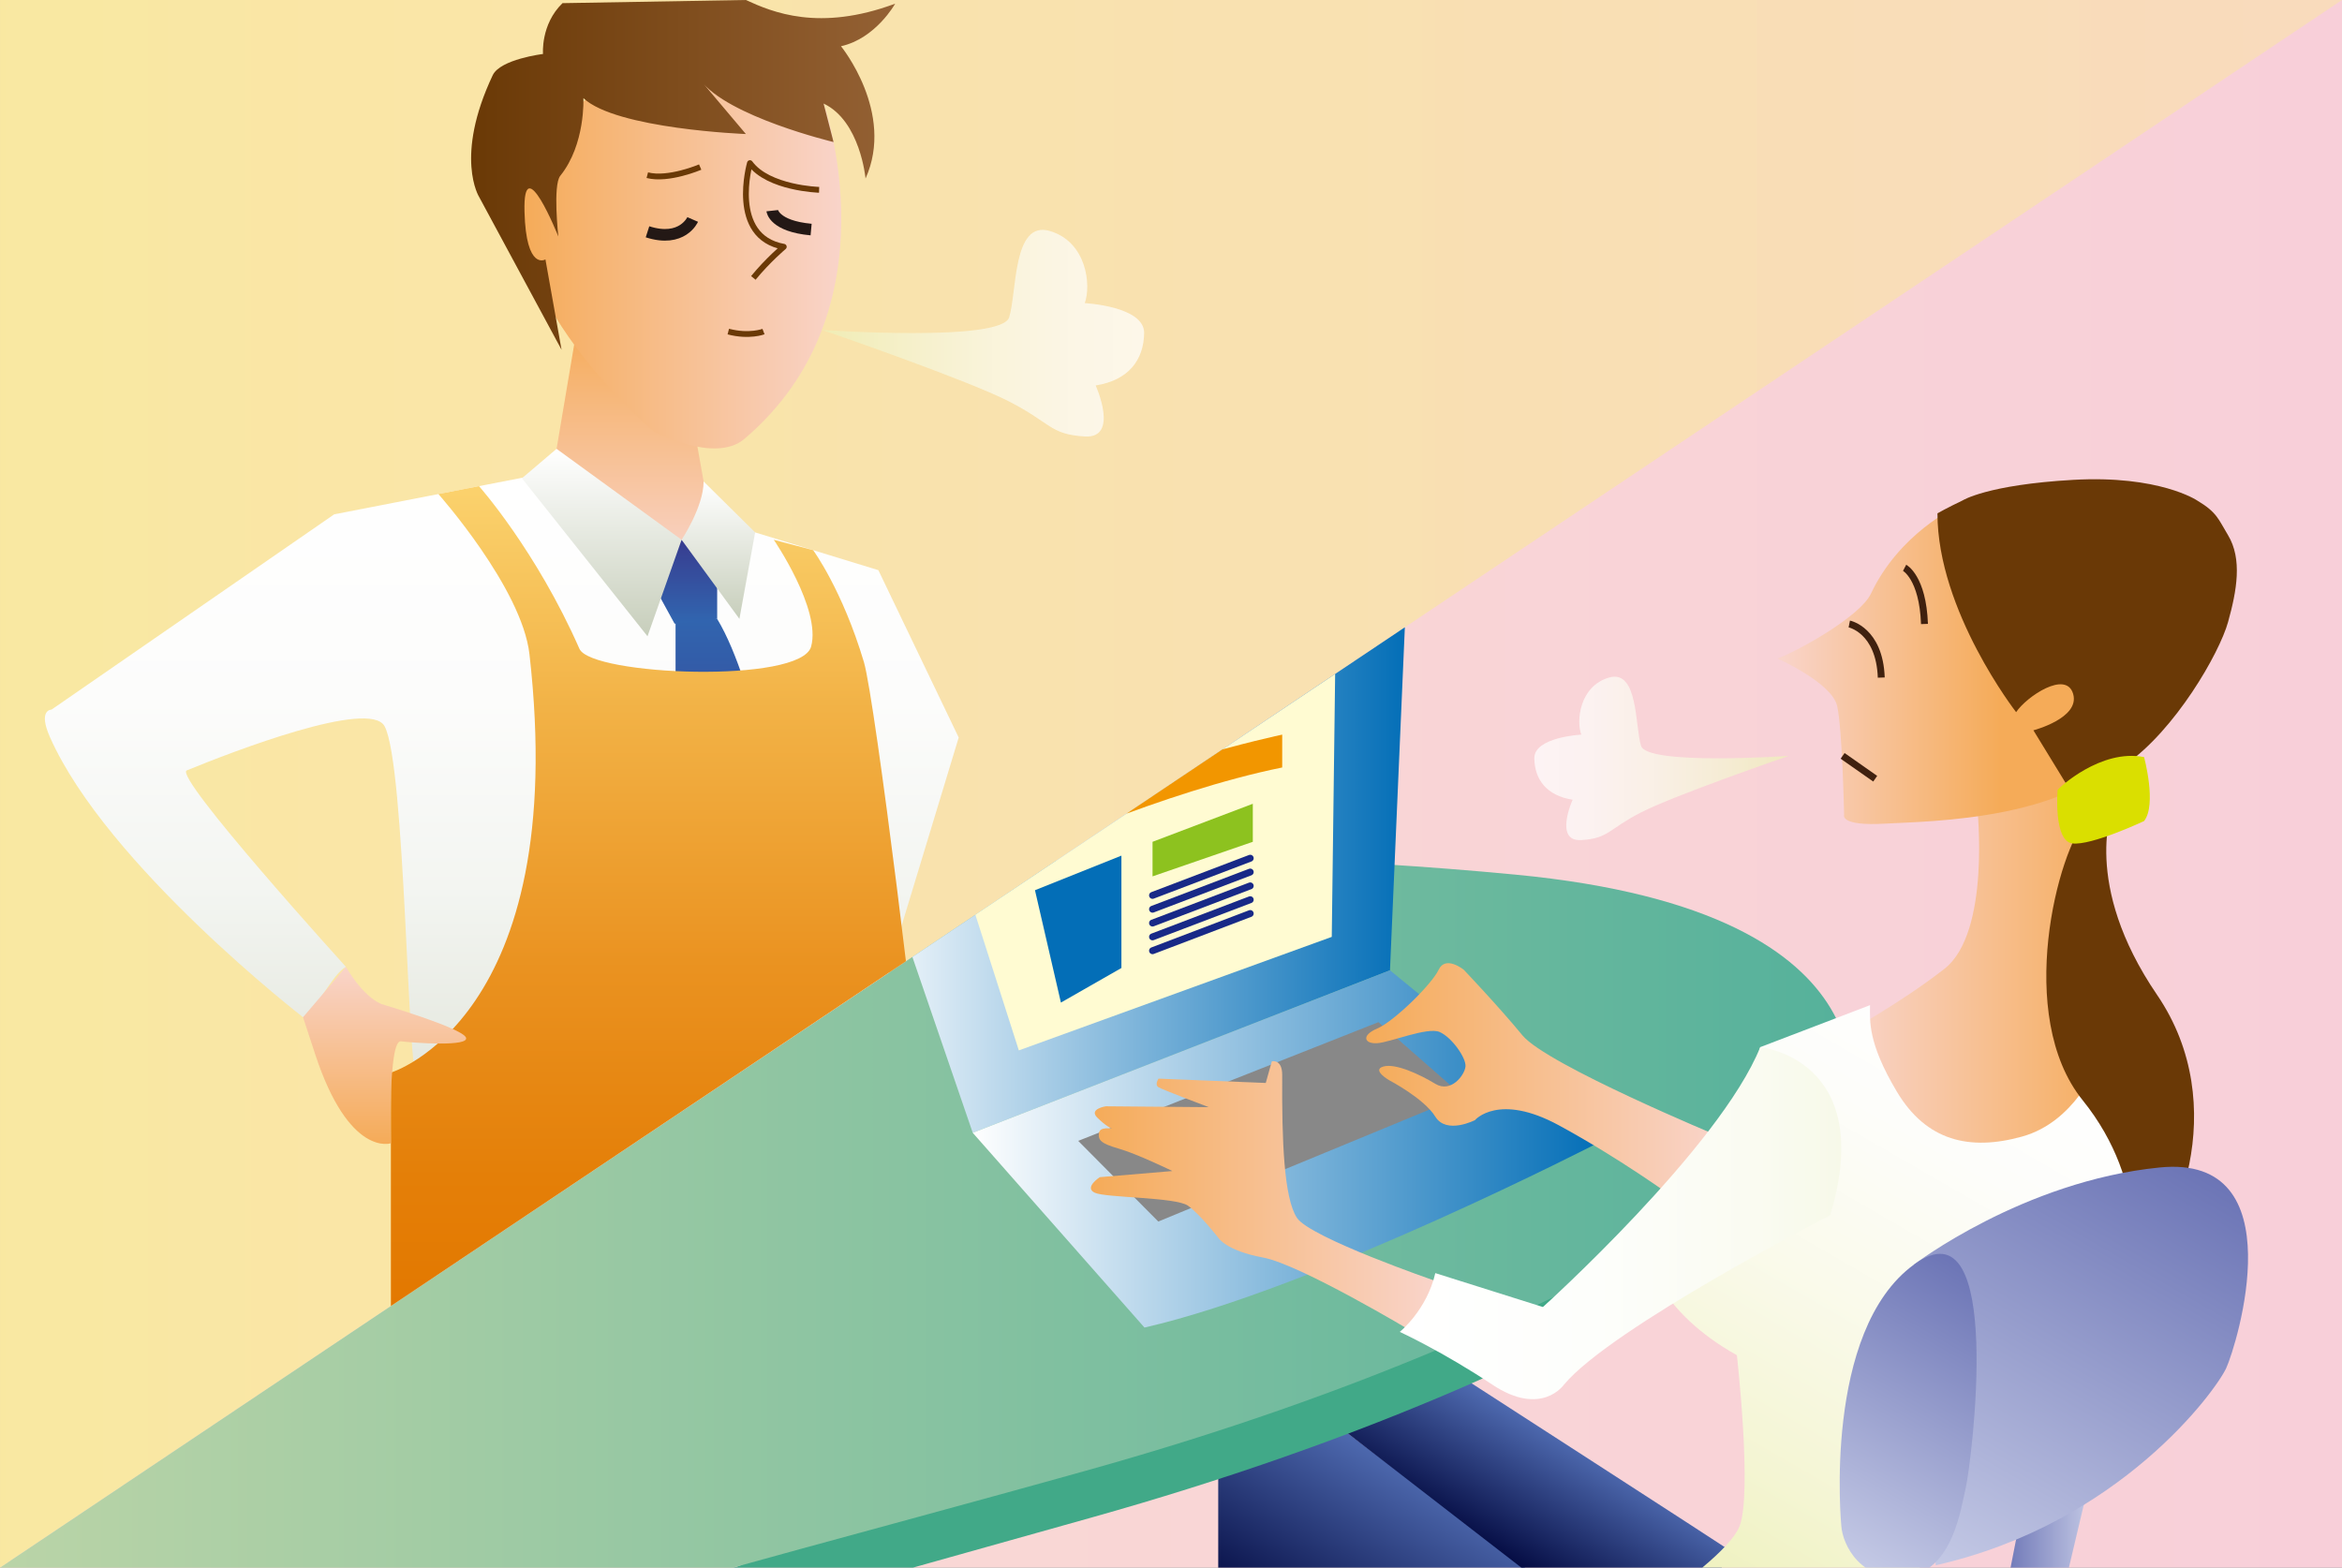 <?xml version="1.0" encoding="UTF-8"?>
<svg id="_イヤー_1" data-name="レイヤー 1" xmlns="http://www.w3.org/2000/svg" width="84.314mm" height="56.444mm" xmlns:xlink="http://www.w3.org/1999/xlink" viewBox="0 0 239 160">
  <rect x="0" y="0" width="239" height="160" fill="#808080" stroke="none"/>
  <defs>
    <style>
      .cls-1, .cls-2, .cls-3, .cls-4, .cls-5 {
        fill: none;
      }

      .cls-6 {
        fill: url(#_称未設定グラデーション_55-2);
      }

      .cls-7 {
        fill: url(#_称未設定グラデーション_55-3);
      }

      .cls-8 {
        fill: url(#_称未設定グラデーション_67-2);
      }

      .cls-9 {
        fill: url(#_称未設定グラデーション_92-2);
      }

      .cls-10 {
        fill: url(#_称未設定グラデーション_70);
      }

      .cls-11 {
        fill: url(#_称未設定グラデーション_55);
      }

      .cls-12 {
        fill: url(#_称未設定グラデーション_67);
      }

      .cls-13 {
        fill: url(#_称未設定グラデーション_20);
      }

      .cls-14 {
        fill: url(#_称未設定グラデーション_92);
      }

      .cls-15 {
        fill: url(#_称未設定グラデーション_152);
        opacity: .56;
      }

      .cls-16 {
        fill: #036eb7;
      }

      .cls-17 {
        fill: #6a3906;
      }

      .cls-18 {
        fill: #f29600;
      }

      .cls-19 {
        fill: #fffbd2;
      }

      .cls-20 {
        fill: #8dc21f;
      }

      .cls-21 {
        fill: #dadf00;
      }

      .cls-22 {
        fill: #41a988;
      }

      .cls-23 {
        fill: #888;
      }

      .cls-2 {
        stroke: #40210f;
      }

      .cls-2, .cls-4, .cls-5 {
        stroke-miterlimit: 10;
      }

      .cls-2, .cls-5 {
        stroke-width: .706px;
      }

      .cls-24 {
        clip-path: url(#clippath-1);
      }

      .cls-25 {
        fill: url(#_規グラデーションスウォッチ_13-3);
      }

      .cls-25, .cls-26 {
        opacity: .73;
      }

      .cls-26 {
        fill: url(#_規グラデーションスウォッチ_13-2);
      }

      .cls-27 {
        fill: url(#_規グラデーションスウォッチ_12-2);
      }

      .cls-3 {
        stroke: #6a3906;
        stroke-linejoin: round;
        stroke-width: .592px;
      }

      .cls-28 {
        fill: url(#_規グラデーションスウォッチ_12);
      }

      .cls-29 {
        fill: url(#_規グラデーションスウォッチ_13);
      }

      .cls-30 {
        fill: url(#_称未設定グラデーション_2);
      }

      .cls-31 {
        fill: url(#_規グラデーションスウォッチ_5);
      }

      .cls-32 {
        fill: url(#_規グラデーションスウォッチ_2);
      }

      .cls-33 {
        fill: url(#_規グラデーションスウォッチ_1);
      }

      .cls-4 {
        stroke: #231815;
        stroke-width: 1.185px;
      }

      .cls-34 {
        fill: url(#_称未設定グラデーション_183);
      }

      .cls-35 {
        fill: url(#_称未設定グラデーション_336);
      }

      .cls-36 {
        fill: url(#_称未設定グラデーション_112);
      }

      .cls-37 {
        fill: url(#_称未設定グラデーション_2-2);
      }

      .cls-5 {
        stroke: #182987;
        stroke-linecap: round;
      }

      .cls-38 {
        clip-path: url(#clippath);
      }

      .cls-39 {
        fill: url(#_規グラデーションスウォッチ_1-4);
      }

      .cls-40 {
        fill: url(#_規グラデーションスウォッチ_1-6);
      }

      .cls-41 {
        fill: url(#_規グラデーションスウォッチ_1-3);
      }

      .cls-42 {
        fill: url(#_規グラデーションスウォッチ_1-2);
      }

      .cls-43 {
        fill: url(#_規グラデーションスウォッチ_1-5);
      }
    </style>
    <linearGradient id="_称未設定グラデーション_183" data-name="名称未設定グラデーション 183" x1="0" y1="80" x2="239" y2="80" gradientTransform="matrix(1, 0, 0, 1, 0, 0)" gradientUnits="userSpaceOnUse">
      <stop offset="0" stop-color="#faddd2"/>
      <stop offset="1" stop-color="#f8cfd9"/>
    </linearGradient>
    <linearGradient id="_称未設定グラデーション_152" data-name="名称未設定グラデーション 152" x1="239" y1="80" x2="0" y2="80" gradientTransform="matrix(1, 0, 0, 1, 0, 0)" gradientUnits="userSpaceOnUse">
      <stop offset="0" stop-color="#fae4a7"/>
      <stop offset="1" stop-color="#f9f17c"/>
    </linearGradient>
    <clipPath id="clippath">
      <polygon class="cls-1" points="0 160 239 0 239 160 0 160"/>
    </clipPath>
    <linearGradient id="_規グラデーションスウォッチ_12" data-name="新規グラデーションスウォッチ 12" x1="145.67" y1="150.531" x2="134.5" y2="169.878" gradientTransform="matrix(1, 0, 0, 1, 0, 0)" gradientUnits="userSpaceOnUse">
      <stop offset=".003" stop-color="#4f6bb1"/>
      <stop offset=".998" stop-color="#00063c"/>
    </linearGradient>
    <linearGradient id="_規グラデーションスウォッチ_12-2" data-name="新規グラデーションスウォッチ 12" x1="159.845" y1="146.708" x2="152.502" y2="159.425" xlink:href="#_規グラデーションスウォッチ_12"/>
    <linearGradient id="_規グラデーションスウォッチ_5" data-name="新規グラデーションスウォッチ 5" x1="0" y1="123.783" x2="188.893" y2="123.783" gradientTransform="matrix(1, 0, 0, 1, 0, 0)" gradientUnits="userSpaceOnUse">
      <stop offset="0" stop-color="#bad4a7"/>
      <stop offset="1" stop-color="#55b19b"/>
    </linearGradient>
    <linearGradient id="_称未設定グラデーション_2" data-name="名称未設定グラデーション 2" x1="86.916" y1="88.329" x2="143.493" y2="88.329" gradientTransform="matrix(1, 0, 0, 1, 0, 0)" gradientUnits="userSpaceOnUse">
      <stop offset="0" stop-color="#fff"/>
      <stop offset="1" stop-color="#036eb7"/>
    </linearGradient>
    <linearGradient id="_称未設定グラデーション_2-2" data-name="名称未設定グラデーション 2" x1="99.267" y1="117.264" x2="163.253" y2="117.264" xlink:href="#_称未設定グラデーション_2"/>
    <linearGradient id="_規グラデーションスウォッチ_1" data-name="新規グラデーションスウォッチ 1" x1="111.326" y1="122.122" x2="146.472" y2="122.122" gradientTransform="matrix(1, 0, 0, 1, 0, 0)" gradientUnits="userSpaceOnUse">
      <stop offset="0" stop-color="#f5ab58"/>
      <stop offset="1" stop-color="#f9d4ca"/>
    </linearGradient>
    <linearGradient id="_規グラデーションスウォッチ_1-2" data-name="新規グラデーションスウォッチ 1" x1="139.424" y1="110.215" x2="175.486" y2="110.215" xlink:href="#_規グラデーションスウォッチ_1"/>
    <linearGradient id="_規グラデーションスウォッチ_1-3" data-name="新規グラデーションスウォッチ 1" x1="216.595" y1="97.641" x2="188.453" y2="97.641" xlink:href="#_規グラデーションスウォッチ_1"/>
    <linearGradient id="_称未設定グラデーション_112" data-name="名称未設定グラデーション 112" x1="181.397" y1="67.941" x2="218.693" y2="67.941" gradientTransform="matrix(1, 0, 0, 1, 0, 0)" gradientUnits="userSpaceOnUse">
      <stop offset=".011" stop-color="#f9d4ca"/>
      <stop offset=".61" stop-color="#f5ab58"/>
    </linearGradient>
    <linearGradient id="_規グラデーションスウォッチ_13" data-name="新規グラデーションスウォッチ 13" x1="205.772" y1="104.045" x2="170.461" y2="165.204" gradientTransform="matrix(1, 0, 0, 1, 0, 0)" gradientUnits="userSpaceOnUse">
      <stop offset="0" stop-color="#fff"/>
      <stop offset=".215" stop-color="#fdfdfa"/>
      <stop offset=".471" stop-color="#fafaeb"/>
      <stop offset=".746" stop-color="#f4f5d3"/>
      <stop offset="1" stop-color="#edf0b7"/>
    </linearGradient>
    <linearGradient id="_称未設定グラデーション_20" data-name="名称未設定グラデーション 20" x1="142.846" y1="124.841" x2="187.903" y2="124.841" gradientTransform="matrix(1, 0, 0, 1, 0, 0)" gradientUnits="userSpaceOnUse">
      <stop offset="0" stop-color="#fff"/>
      <stop offset=".446" stop-color="#fdfefb"/>
      <stop offset=".811" stop-color="#fafbf1"/>
      <stop offset="1" stop-color="#f7f9e9"/>
    </linearGradient>
    <linearGradient id="_称未設定グラデーション_55" data-name="名称未設定グラデーション 55" x1="204.395" y1="156.982" x2="213.508" y2="156.982" gradientTransform="matrix(1, 0, 0, 1, 0, 0)" gradientUnits="userSpaceOnUse">
      <stop offset=".003" stop-color="#6c75b6"/>
      <stop offset="1" stop-color="#c4c9e5"/>
    </linearGradient>
    <linearGradient id="_称未設定グラデーション_55-2" data-name="名称未設定グラデーション 55" x1="221.103" y1="117.316" x2="196.836" y2="159.348" xlink:href="#_称未設定グラデーション_55"/>
    <linearGradient id="_称未設定グラデーション_55-3" data-name="名称未設定グラデーション 55" x1="203.631" y1="130.89" x2="187.706" y2="158.474" xlink:href="#_称未設定グラデーション_55"/>
    <linearGradient id="_規グラデーションスウォッチ_13-2" data-name="新規グラデーションスウォッチ 13" x1="156.578" y1="77.406" x2="182.544" y2="77.406" xlink:href="#_規グラデーションスウォッチ_13"/>
    <clipPath id="clippath-1">
      <polygon class="cls-1" points="0 160 239 0 0 0 0 160"/>
    </clipPath>
    <linearGradient id="_規グラデーションスウォッチ_1-4" data-name="新規グラデーションスウォッチ 1" x1="64.408" y1="32.95" x2="64.408" y2="58.145" xlink:href="#_規グラデーションスウォッチ_1"/>
    <linearGradient id="_称未設定グラデーション_70" data-name="名称未設定グラデーション 70" x1="51.207" y1="133.359" x2="51.207" y2="48.155" gradientTransform="matrix(1, 0, 0, 1, 0, 0)" gradientUnits="userSpaceOnUse">
      <stop offset="0" stop-color="#c7cebb"/>
      <stop offset=".085" stop-color="#d1d7c7"/>
      <stop offset=".286" stop-color="#e5e8df"/>
      <stop offset=".499" stop-color="#f3f5f1"/>
      <stop offset=".727" stop-color="#fcfcfb"/>
      <stop offset="1" stop-color="#fff"/>
    </linearGradient>
    <linearGradient id="_称未設定グラデーション_92" data-name="名称未設定グラデーション 92" x1="74.321" y1="62.472" x2="74.321" y2="85.773" gradientTransform="matrix(1, 0, 0, 1, 0, 0)" gradientUnits="userSpaceOnUse">
      <stop offset="0" stop-color="#3166b0"/>
      <stop offset="1" stop-color="#383c8f"/>
    </linearGradient>
    <linearGradient id="_称未設定グラデーション_92-2" data-name="名称未設定グラデーション 92" x1="69.878" y1="63.657" x2="69.878" y2="55.091" xlink:href="#_称未設定グラデーション_92"/>
    <linearGradient id="_規グラデーションスウォッチ_1-5" data-name="新規グラデーションスウォッチ 1" x1="53.262" y1="25.893" x2="85.851" y2="25.893" xlink:href="#_規グラデーションスウォッチ_1"/>
    <linearGradient id="_規グラデーションスウォッチ_2" data-name="新規グラデーションスウォッチ 2" x1="48.077" y1="17.851" x2="91.353" y2="17.851" gradientTransform="matrix(1, 0, 0, 1, 0, 0)" gradientUnits="userSpaceOnUse">
      <stop offset="0" stop-color="#6a3906"/>
      <stop offset="1" stop-color="#946134"/>
    </linearGradient>
    <linearGradient id="_称未設定グラデーション_67" data-name="名称未設定グラデーション 67" x1="61.409" y1="64.94" x2="61.409" y2="45.81" gradientTransform="matrix(1, 0, 0, 1, 0, 0)" gradientUnits="userSpaceOnUse">
      <stop offset="0" stop-color="#c7cebb"/>
      <stop offset="1" stop-color="#fff"/>
    </linearGradient>
    <linearGradient id="_称未設定グラデーション_67-2" data-name="名称未設定グラデーション 67" x1="73.309" y1="63.163" x2="73.309" y2="49.142" xlink:href="#_称未設定グラデーション_67"/>
    <linearGradient id="_称未設定グラデーション_336" data-name="名称未設定グラデーション 336" x1="66.987" y1="49.618" x2="66.987" y2="133.359" gradientTransform="matrix(1, 0, 0, 1, 0, 0)" gradientUnits="userSpaceOnUse">
      <stop offset="0" stop-color="#fbd26d"/>
      <stop offset=".271" stop-color="#f2b246"/>
      <stop offset=".588" stop-color="#ea9220"/>
      <stop offset=".842" stop-color="#e47f08"/>
      <stop offset="1" stop-color="#e37800"/>
    </linearGradient>
    <linearGradient id="_規グラデーションスウォッチ_13-3" data-name="新規グラデーションスウォッチ 13" x1="439.818" y1="34.007" x2="472.657" y2="34.007" gradientTransform="translate(556.577) rotate(-180) scale(1 -1)" xlink:href="#_規グラデーションスウォッチ_13"/>
    <linearGradient id="_規グラデーションスウォッチ_1-6" data-name="新規グラデーションスウォッチ 1" x1="39.246" y1="116.753" x2="39.246" y2="98.681" xlink:href="#_規グラデーションスウォッチ_1"/>
  </defs>
  <rect class="cls-34" width="239" height="160"/>
  <polygon class="cls-15" points="0 160 239 0 0 0 0 160"/>
  <g class="cls-38">
    <g>
      <path class="cls-28" d="M124.32,147.581v16.419h36.633c-8.72-6.556-25.585-19.35-25.783-19.53-.265-.241-10.851,2.582-10.851,3.111Z"/>
      <path class="cls-27" d="M136.611,145.575l23.815,18.425h13.323l2.796-5.745c-.618-.441-27.259-17.643-27.259-17.643l-12.675,4.963Z"/>
      <path class="cls-22" d="M154.667,94.21c-37.108-3.542-69.272,63.915-79.886,65.79l18.199,.05c6.991-1.961,6.246-1.752,18.346-5.147,55.345-15.526,77.127-36.345,77.127-36.345,0,0,6.882-20.466-33.786-24.348Z"/>
      <path class="cls-31" d="M154.667,89.27c-37.108-3.542-61.018-.755-71.632,1.121L0,160H74.781c6.991-1.961,24.445-6.642,36.545-10.037,55.345-15.526,77.127-36.345,77.127-36.345,0,0,6.882-20.466-33.786-24.348Z"/>
      <g>
        <path class="cls-30" d="M99.267,115.617l42.58-16.585,1.647-37.992s-33.052,6.116-56.577,18.584l12.35,35.993Z"/>
        <path class="cls-19" d="M103.971,107.207l31.935-11.586,.353-27.406s-20.878,6.293-39.992,14.938l7.704,24.054Z"/>
        <path class="cls-18" d="M104.383,87.329s14.291-6.528,26.465-8.998v-3.352s-16.761,3.529-26.465,9.527v2.823Z"/>
        <polygon class="cls-16" points="105.618 90.858 114.44 87.329 114.44 98.797 108.265 102.326 105.618 90.858"/>
        <polygon class="cls-20" points="117.616 85.917 117.616 89.446 127.849 85.917 127.849 82.036 117.616 85.917"/>
        <line class="cls-5" x1="117.616" y1="91.387" x2="127.584" y2="87.594"/>
        <line class="cls-5" x1="117.616" y1="92.798" x2="127.584" y2="89.005"/>
        <line class="cls-5" x1="117.616" y1="94.21" x2="127.584" y2="90.416"/>
        <line class="cls-5" x1="117.616" y1="95.621" x2="127.584" y2="91.828"/>
        <line class="cls-5" x1="117.616" y1="97.033" x2="127.584" y2="93.239"/>
        <path class="cls-37" d="M116.792,135.495l-17.526-19.878,42.58-16.585,21.407,17.526s-28.935,14.938-46.461,18.937Z"/>
        <polygon class="cls-23" points="110.029 116.441 140.67 104.325 149.256 111.853 118.204 124.674 110.029 116.441"/>
      </g>
      <path class="cls-33" d="M146.463,130.732s-12.791-4.411-14.115-6.44-1.542-7.851-1.5-14.556c.011-1.685-1.059-1.411-1.059-1.411l-.618,2.205-10.939-.441s-.441,.618,0,.882,5.117,2.029,5.117,2.029l-10.498-.088s-1.764,.265-.882,1.147,1.5,1.147,1.5,1.147c0,0-1.235-.265-1.323,.441s.176,1.059,2.029,1.588,5.469,2.285,5.469,2.285l-7.41,.626s-1.641,1.059-.512,1.588,8.275,.441,9.51,1.323,3.088,3.264,3.088,3.264c0,0,.768,1.323,4.574,2.029,3.806,.706,15.275,7.587,15.275,7.587,0,0,2.47-1.147,2.294-5.205Z"/>
      <path class="cls-42" d="M175.486,115.999s-17.643-7.322-20.114-10.321-5.999-6.705-5.999-6.705c0,0-1.853-1.5-2.558,0s-4.587,5.293-6.263,5.999-1.323,1.588,0,1.5,5.117-1.676,6.352-1.147,2.735,2.647,2.647,3.529-1.482,2.735-3.079,1.764-4.067-2.117-5.302-1.764,.618,1.411,.618,1.411c0,0,3.547,1.853,4.685,3.705s4.049,.353,4.049,.353c0,0,2.382-2.823,8.557,.529s11.556,7.27,11.556,7.27c0,0,3.088-1.536,4.852-6.123Z"/>
      <path class="cls-41" d="M201.775,82.389s1.411,12.791-3.352,16.497-9.88,6.352-9.969,6.616,4.234,11.204,10.763,13.321c6.528,2.117,17.379-6.528,17.379-6.528l-3.705-36.169-11.115,6.263Z"/>
      <path class="cls-36" d="M199.569,51.777s-5.734,2.647-8.645,8.822c-1.076,2.282-7.234,5.734-9.527,6.616,0,0,5.558,2.47,6.087,4.852s.706,11.115,.706,11.115c0,0-.441,1.147,4.146,.882,4.587-.265,19.849-.265,25.495-8.381s-18.261-23.907-18.261-23.907Z"/>
      <path class="cls-17" d="M197.717,52.395c0,9.969,8.028,20.29,8.028,20.29,1.059-1.588,5.117-4.323,5.822-1.853s-4.058,3.705-4.058,3.705l3.617,5.911s.618,1.147,5.734-2.382,9.63-11.397,10.512-14.573,1.485-6.423-.015-8.893c-.963-1.586-1.093-2.3-3.138-3.518,0,0-3.853-2.603-12.646-2.105s-11.3,2.105-11.3,2.105c-1.577,.748-2.557,1.313-2.557,1.313Z"/>
      <path class="cls-2" d="M194.365,57.953s1.853,.97,2.029,5.734"/>
      <path class="cls-2" d="M188.719,63.687s3.088,.618,3.264,5.469"/>
      <line class="cls-2" x1="188.038" y1="77.147" x2="191.365" y2="79.478"/>
      <path class="cls-29" d="M206.362,115.999c-5.381,1.5-9.792,.441-12.791-4.587s-2.735-7.234-2.735-8.822l-11.204,4.284-4.587,16.8-6.793,4.764s.97,5.381,8.998,9.88c0,0,1.588,14.115,.265,17.467-.903,2.288-5.995,6.053-9.139,8.215h27.287c.161-3.819,.731-11.105,2.76-14.655,2.823-4.94,20.966-27.223,20.966-27.223-.323-.389-5.44-13.357-5.44-13.357,0,0-2.205,5.734-7.587,7.234Z"/>
      <path class="cls-13" d="M179.632,106.874s11.909,1.186,7.146,17.153c0,0-22.319,11.468-27.171,17.291,0,0-2.294,3.352-7.322,0s-9.439-5.381-9.439-5.381c0,0,2.753-2.205,3.626-5.999l10.983,3.46s18.031-16.251,22.178-26.523Z"/>
      <path class="cls-17" d="M215.625,82.389s-3.264,7.763,4.499,19.143,1.877,25.23-2.59,28.406c0,0,1.973-8.998-4.997-17.643s-2.527-25.583,.457-28.759,2.631-1.147,2.631-1.147Z"/>
      <path class="cls-21" d="M209.979,80.626c.088-.178,4.411-4.236,8.822-3.354,0,0,1.323,4.852,0,6.528,0,0-5.382,2.534-7.322,2.281s-1.499-5.456-1.499-5.456Z"/>
      <polygon class="cls-11" points="204.395 164 210.183 164 213.508 149.963 206.539 153.051 204.395 164"/>
      <path class="cls-6" d="M195.335,129.056s11.115-8.507,25.054-9.899,7.851,18.192,6.793,20.485-10.851,15.869-29.641,20.114l-2.205-30.7Z"/>
      <path class="cls-7" d="M187.903,155.697s-1.919-19.849,7.432-26.642,5.805,20.461,5.293,22.672-1.337,8.557-6.006,9.175-6.598-3.175-6.719-5.205Z"/>
      <path class="cls-26" d="M182.544,77.147s-14.446,1.007-15.075-1.021-.275-7.851-3.275-6.969-3.352,4.411-2.823,5.822c0,0-4.823,.25-4.794,2.418s1.265,3.813,3.911,4.226c0,0-1.941,4.294,.882,4.118s2.668-1.059,6.098-2.823,15.075-5.771,15.075-5.771Z"/>
    </g>
  </g>
  <rect class="cls-1" width="239" height="160"/>
  <g class="cls-24">
    <g>
      <g>
        <polygon class="cls-39" points="71.804 49.142 70.224 40.256 58.968 32.95 56.401 48.155 72.416 58.145 71.804 49.142"/>
        <path class="cls-10" d="M34.106,52.493l22.295-4.338,15.205,12.046,5.455-5.862,12.574,3.853,8.2,17.08-7.102,23.41,.192,10.749,.428,23.929H42.259l.296-23.587c-.969,.629-1.166-31.675-3.309-35.65-1.517-2.813-15.488,2.581-20.185,4.506-1.423,.583,16.241,20.053,16.241,20.053-1.394,.719-3.06,4.518-4.379,5.139,0,0-19.981-15.463-25.812-28.549-1.279-2.87,.145-2.846,.145-2.846l28.85-19.933Z"/>
        <path class="cls-14" d="M68.94,62.472v22.709l10.762,.592s-2.389-15.773-6.517-22.61l-4.246-.691Z"/>
        <path class="cls-9" d="M66.571,59.51c.296-.395,2.986-4.418,2.986-4.418l3.63,2.839v5.233l-4.344,.494-2.271-4.147Z"/>
        <path class="cls-43" d="M84.047,10.57s7.504,21.006-8.096,34.237c-3.012,2.555-9.281-.79-9.281-.79,0,0-15.205-13.033-13.231-23.894,1.975-10.861,14.415-14.02,14.415-14.02,0,0,11.479-1.066,16.193,4.468Z"/>
        <path class="cls-32" d="M57.306,35.701l-8.409-15.594s-2.567-4.062,1.382-12.426c.775-1.641,5.134-2.172,5.134-2.172,0,0-.255-3.018,1.991-5.187l18.713-.323c2.689,1.24,7.472,3.267,15.235,.375,0,0-1.975,3.554-5.529,4.344,0,0,5.529,6.772,2.506,13.502,0,0-.531-5.875-4.283-7.652l1.017,3.93s-10.846-2.593-13.61-6.345l4.665,5.528s-13.227-.506-16.584-3.665c0,0,.229,4.716-2.359,7.927-.774,.961-.197,6.194-.197,6.194,0,0-3.63-9.091-3.453-2.524,.164,6.078,2.136,4.864,2.136,4.864l1.645,9.223Z"/>
        <polygon class="cls-12" points="53.262 48.815 56.797 45.81 69.556 55.091 66.077 64.94 53.262 48.815"/>
        <path class="cls-8" d="M77.061,54.338l-5.258-5.196c0,2.586-2.247,5.949-2.247,5.949l5.9,8.072,1.604-8.824Z"/>
      </g>
      <path class="cls-3" d="M83.59,19.374s-5.184-.153-7.059-2.727c0,0-2.168,7.529,3.454,8.54,0,0-1.648,1.392-3.107,3.179"/>
      <path class="cls-3" d="M71.453,17.052s-3.251,1.388-5.397,.827"/>
      <path class="cls-3" d="M77.915,33.842s-1.448,.561-3.593,0"/>
      <path class="cls-4" d="M70.687,22.401s-1.049,2.404-4.61,1.258"/>
      <path class="cls-4" d="M78.807,21.503s.174,1.58,3.967,1.927"/>
      <path class="cls-35" d="M48.88,49.618s5.817,6.534,10.25,16.601c1.204,2.733,22.596,3.589,23.644-.227s-3.812-10.901-3.812-10.901l4.019,1.061s2.978,4.043,5.18,11.419c1.145,3.834,5.83,42.015,5.923,46.001v19.786H39.89v-23.883s18.373-5.546,14.14-42.71c-.768-6.746-9.294-16.342-9.294-16.342l4.144-.806Z"/>
      <path class="cls-25" d="M83.921,33.679s18.27,1.274,19.065-1.292c.794-2.566,.348-9.93,4.141-8.814,3.793,1.116,4.24,5.578,3.57,7.364,0,0,6.1,.316,6.062,3.059-.038,2.743-1.6,4.822-4.947,5.345,0,0,2.455,5.431-1.116,5.208s-3.374-1.339-7.712-3.57-19.065-7.299-19.065-7.299Z"/>
      <path class="cls-40" d="M38.935,102.48s8.11,2.403,8.605,3.394-5.302,.57-6.623,.405-1.027,10.405-1.027,10.405c0,0-4.258,1.473-7.726-9.084l-1.241-3.778,4.379-5.139s1.651,2.973,3.633,3.798Z"/>
    </g>
  </g>
</svg>